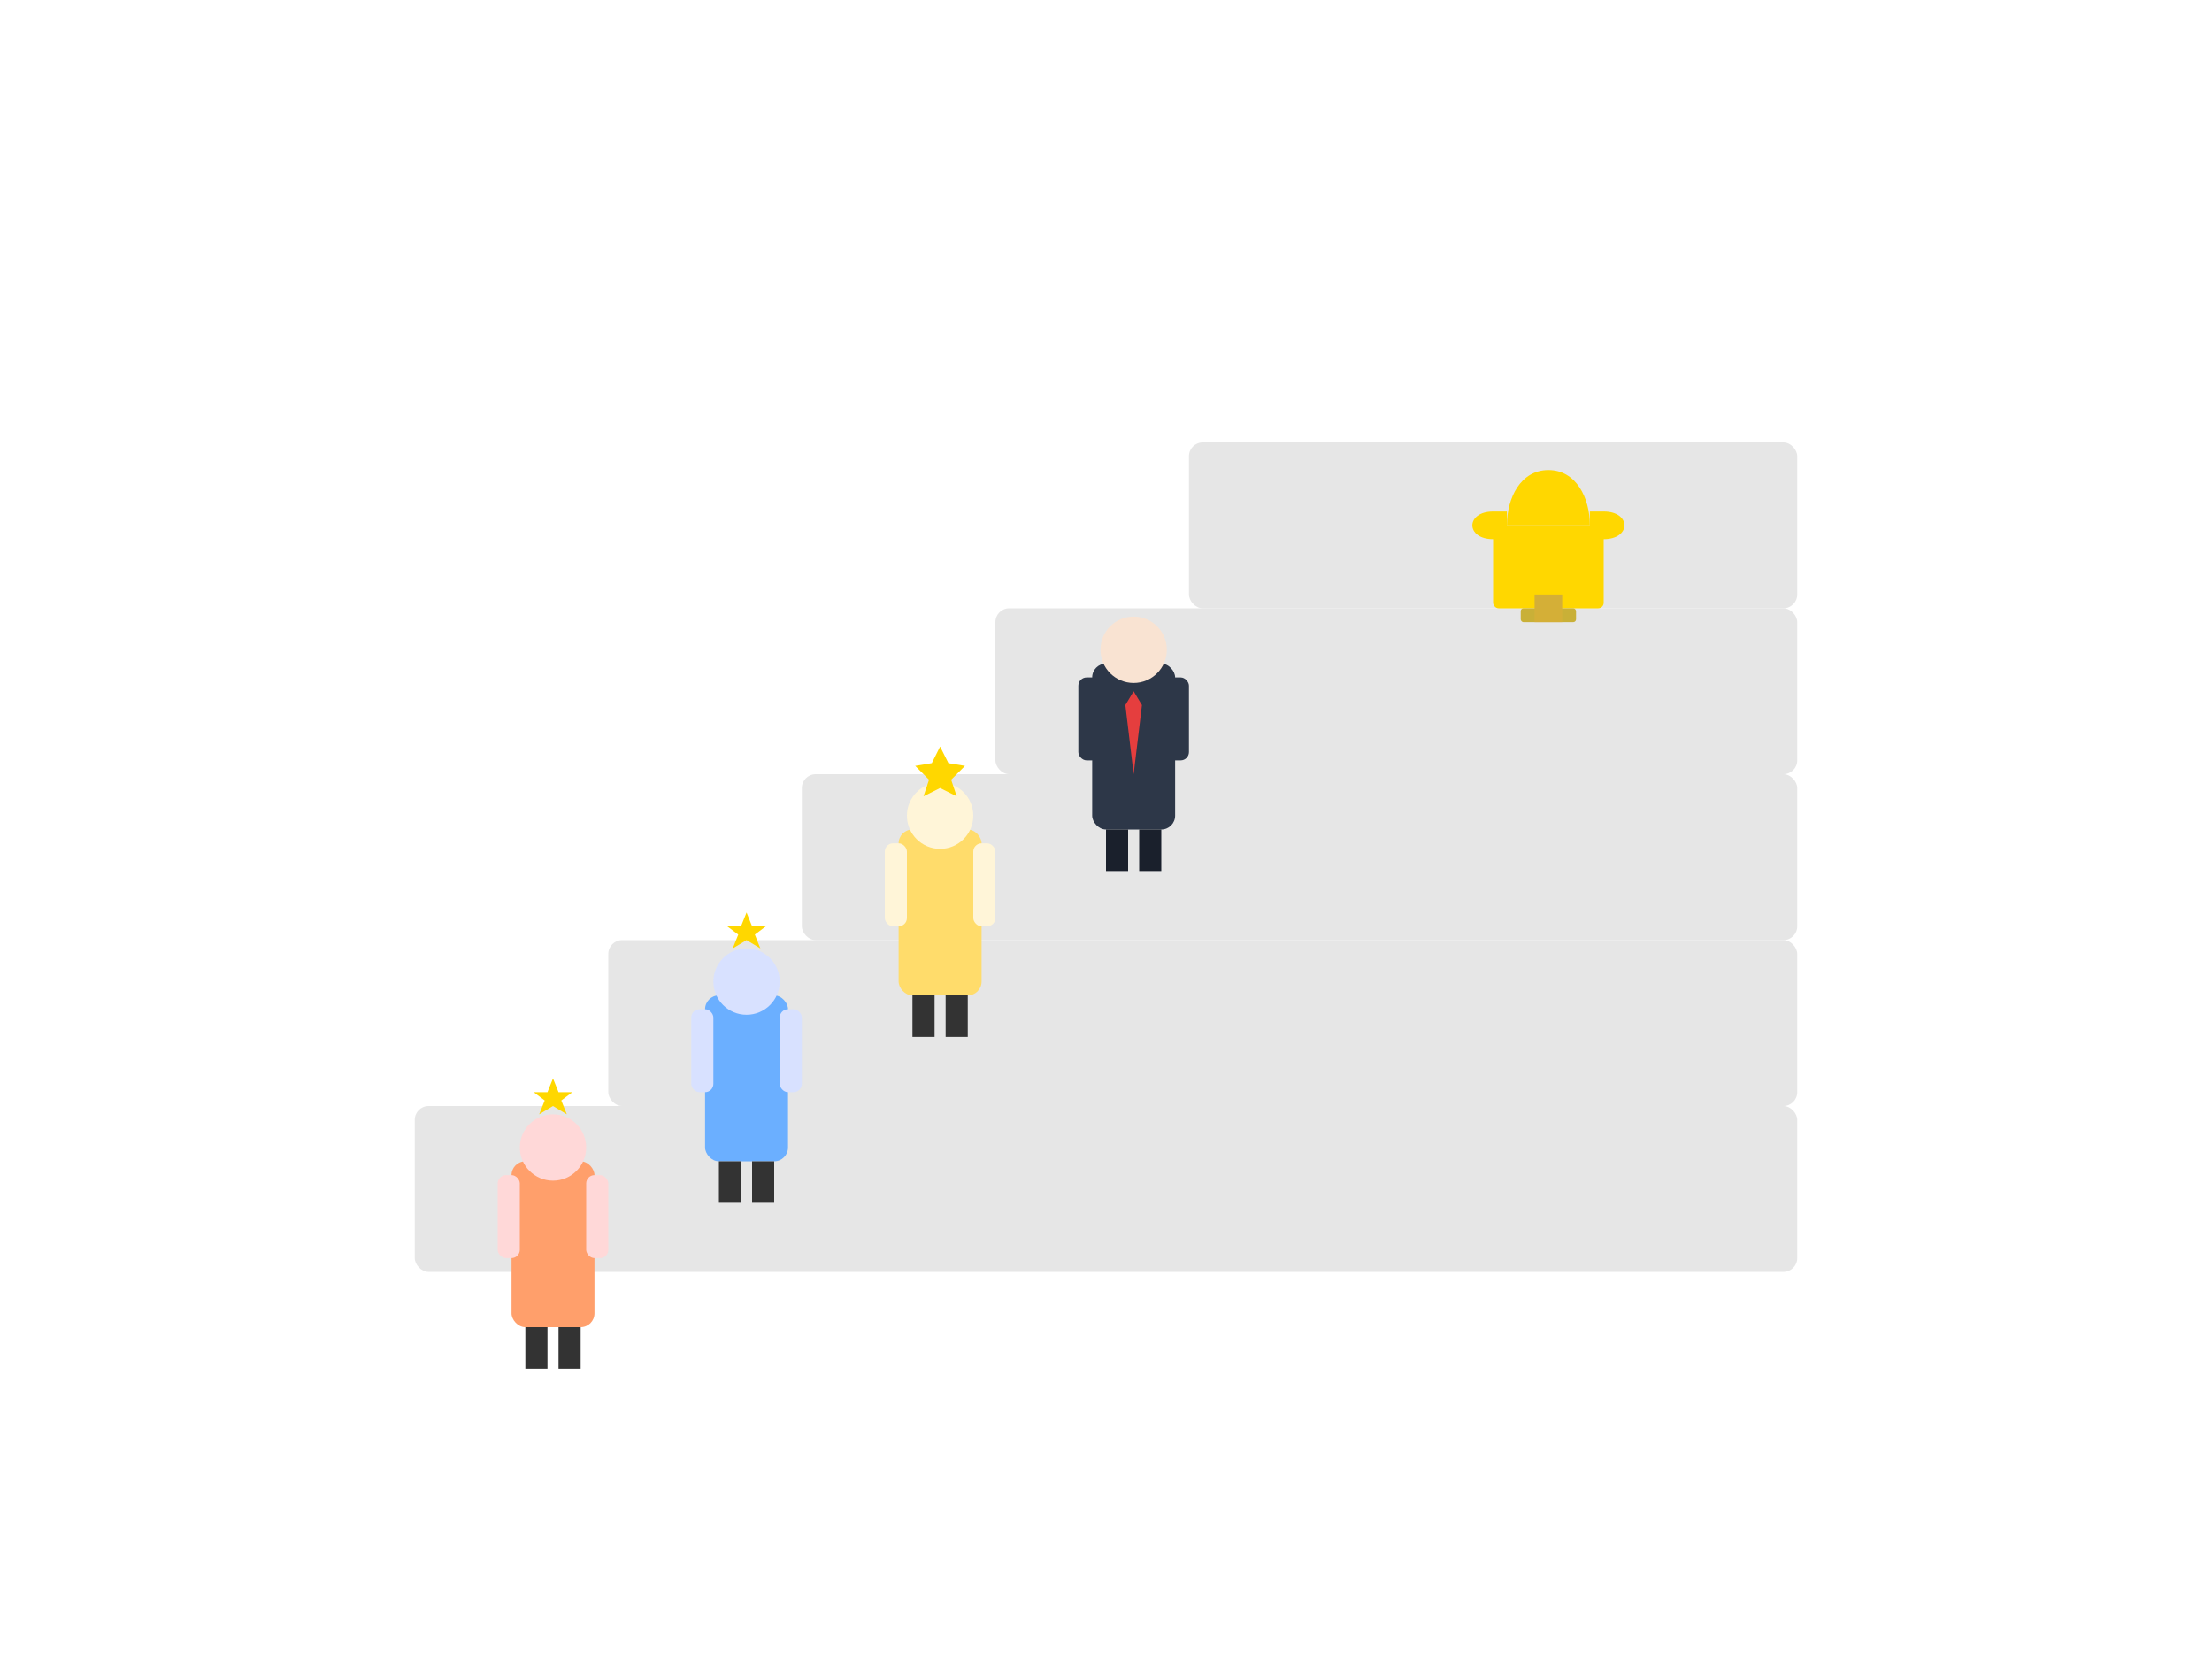<?xml version="1.0" encoding="UTF-8"?>
<svg width="800px" height="600px" viewBox="0 0 800 600" version="1.1" xmlns="http://www.w3.org/2000/svg">
    <g stroke="none" stroke-width="1" fill="none" fill-rule="evenodd">
        <g transform="translate(150, 100)">
            <!-- Steps background -->
            <g fill="#E6E6E6">
                <!-- Step 1 (bottom) -->
                <rect x="0" y="300" width="500" height="60" rx="5"></rect>
                <!-- Step 2 -->
                <rect x="70" y="240" width="430" height="60" rx="5"></rect>
                <!-- Step 3 -->
                <rect x="140" y="180" width="360" height="60" rx="5"></rect>
                <!-- Step 4 -->
                <rect x="210" y="120" width="290" height="60" rx="5"></rect>
                <!-- Step 5 (top) -->
                <rect x="280" y="60" width="220" height="60" rx="5"></rect>
            </g>
            
            <!-- Person 1 (at step 1) -->
            <g transform="translate(35, 310)">
                <!-- Body -->
                <rect fill="#FF9F6B" x="0" y="10" width="30" height="60" rx="5"></rect>
                <!-- Head -->
                <circle fill="#FFD8D8" cx="15" cy="5" r="12"></circle>
                <!-- Arms -->
                <rect fill="#FFD8D8" x="-5" y="15" width="8" height="30" rx="3"></rect>
                <rect fill="#FFD8D8" x="27" y="15" width="8" height="30" rx="3"></rect>
                <!-- Legs -->
                <rect fill="#333333" x="5" y="70" width="8" height="15"></rect>
                <rect fill="#333333" x="17" y="70" width="8" height="15"></rect>
                <!-- Star -->
                <g transform="translate(15, -20)" fill="#FFD700">
                    <polygon points="0,0 2,5 7,5 3,8 5,13 0,10 -5,13 -3,8 -7,5 -2,5"></polygon>
                </g>
            </g>
            
            <!-- Person 2 (at step 2) -->
            <g transform="translate(105, 250)">
                <!-- Body -->
                <rect fill="#6BAFFF" x="0" y="10" width="30" height="60" rx="5"></rect>
                <!-- Head -->
                <circle fill="#D8E1FF" cx="15" cy="5" r="12"></circle>
                <!-- Arms -->
                <rect fill="#D8E1FF" x="-5" y="15" width="8" height="30" rx="3"></rect>
                <rect fill="#D8E1FF" x="27" y="15" width="8" height="30" rx="3"></rect>
                <!-- Legs -->
                <rect fill="#333333" x="5" y="70" width="8" height="15"></rect>
                <rect fill="#333333" x="17" y="70" width="8" height="15"></rect>
                <!-- Star -->
                <g transform="translate(15, -20)" fill="#FFD700">
                    <polygon points="0,0 2,5 7,5 3,8 5,13 0,10 -5,13 -3,8 -7,5 -2,5"></polygon>
                </g>
            </g>
            
            <!-- Person 3 (at step 3) -->
            <g transform="translate(175, 190)">
                <!-- Body -->
                <rect fill="#FFDC6B" x="0" y="10" width="30" height="60" rx="5"></rect>
                <!-- Head -->
                <circle fill="#FFF5D8" cx="15" cy="5" r="12"></circle>
                <!-- Arms -->
                <rect fill="#FFF5D8" x="-5" y="15" width="8" height="30" rx="3"></rect>
                <rect fill="#FFF5D8" x="27" y="15" width="8" height="30" rx="3"></rect>
                <!-- Legs -->
                <rect fill="#333333" x="5" y="70" width="8" height="15"></rect>
                <rect fill="#333333" x="17" y="70" width="8" height="15"></rect>
                <!-- Star -->
                <g transform="translate(15, -20)" fill="#FFD700">
                    <polygon points="0,0 3,6 9,7 4,12 6,18 0,15 -6,18 -4,12 -9,7 -3,6"></polygon>
                </g>
            </g>
            
            <!-- Person 4 (at step 4) - Professional in a suit -->
            <g transform="translate(245, 130)">
                <!-- Body (Suit) -->
                <rect fill="#2D3748" x="0" y="10" width="30" height="60" rx="5"></rect>
                <!-- Head -->
                <circle fill="#F9E3D2" cx="15" cy="5" r="12"></circle>
                <!-- Arms -->
                <rect fill="#2D3748" x="-5" y="15" width="8" height="30" rx="3"></rect>
                <rect fill="#2D3748" x="27" y="15" width="8" height="30" rx="3"></rect>
                <!-- Legs -->
                <rect fill="#1A202C" x="5" y="70" width="8" height="15"></rect>
                <rect fill="#1A202C" x="17" y="70" width="8" height="15"></rect>
                <!-- Tie -->
                <polygon fill="#E53E3E" points="15,20 18,25 15,50 12,25"></polygon>
            </g>
            
            <!-- Trophy at the top step -->
            <g transform="translate(390, 70)">
                <!-- Trophy body -->
                <rect fill="#FFD700" x="0" y="20" width="40" height="30" rx="2"></rect>
                <!-- Trophy cup -->
                <path fill="#FFD700" d="M5,20 C5,10 10,0 20,0 C30,0 35,10 35,20 L5,20 Z"></path>
                <!-- Trophy handles -->
                <path fill="#FFD700" d="M0,25 C-10,25 -10,15 0,15 L5,15 L5,25 L0,25 Z"></path>
                <path fill="#FFD700" d="M40,25 C50,25 50,15 40,15 L35,15 L35,25 L40,25 Z"></path>
                <!-- Trophy base -->
                <rect fill="#C9B037" x="10" y="50" width="20" height="5" rx="1"></rect>
                <rect fill="#D4AF37" x="15" y="45" width="10" height="10"></rect>
            </g>
        </g>
    </g>
</svg>